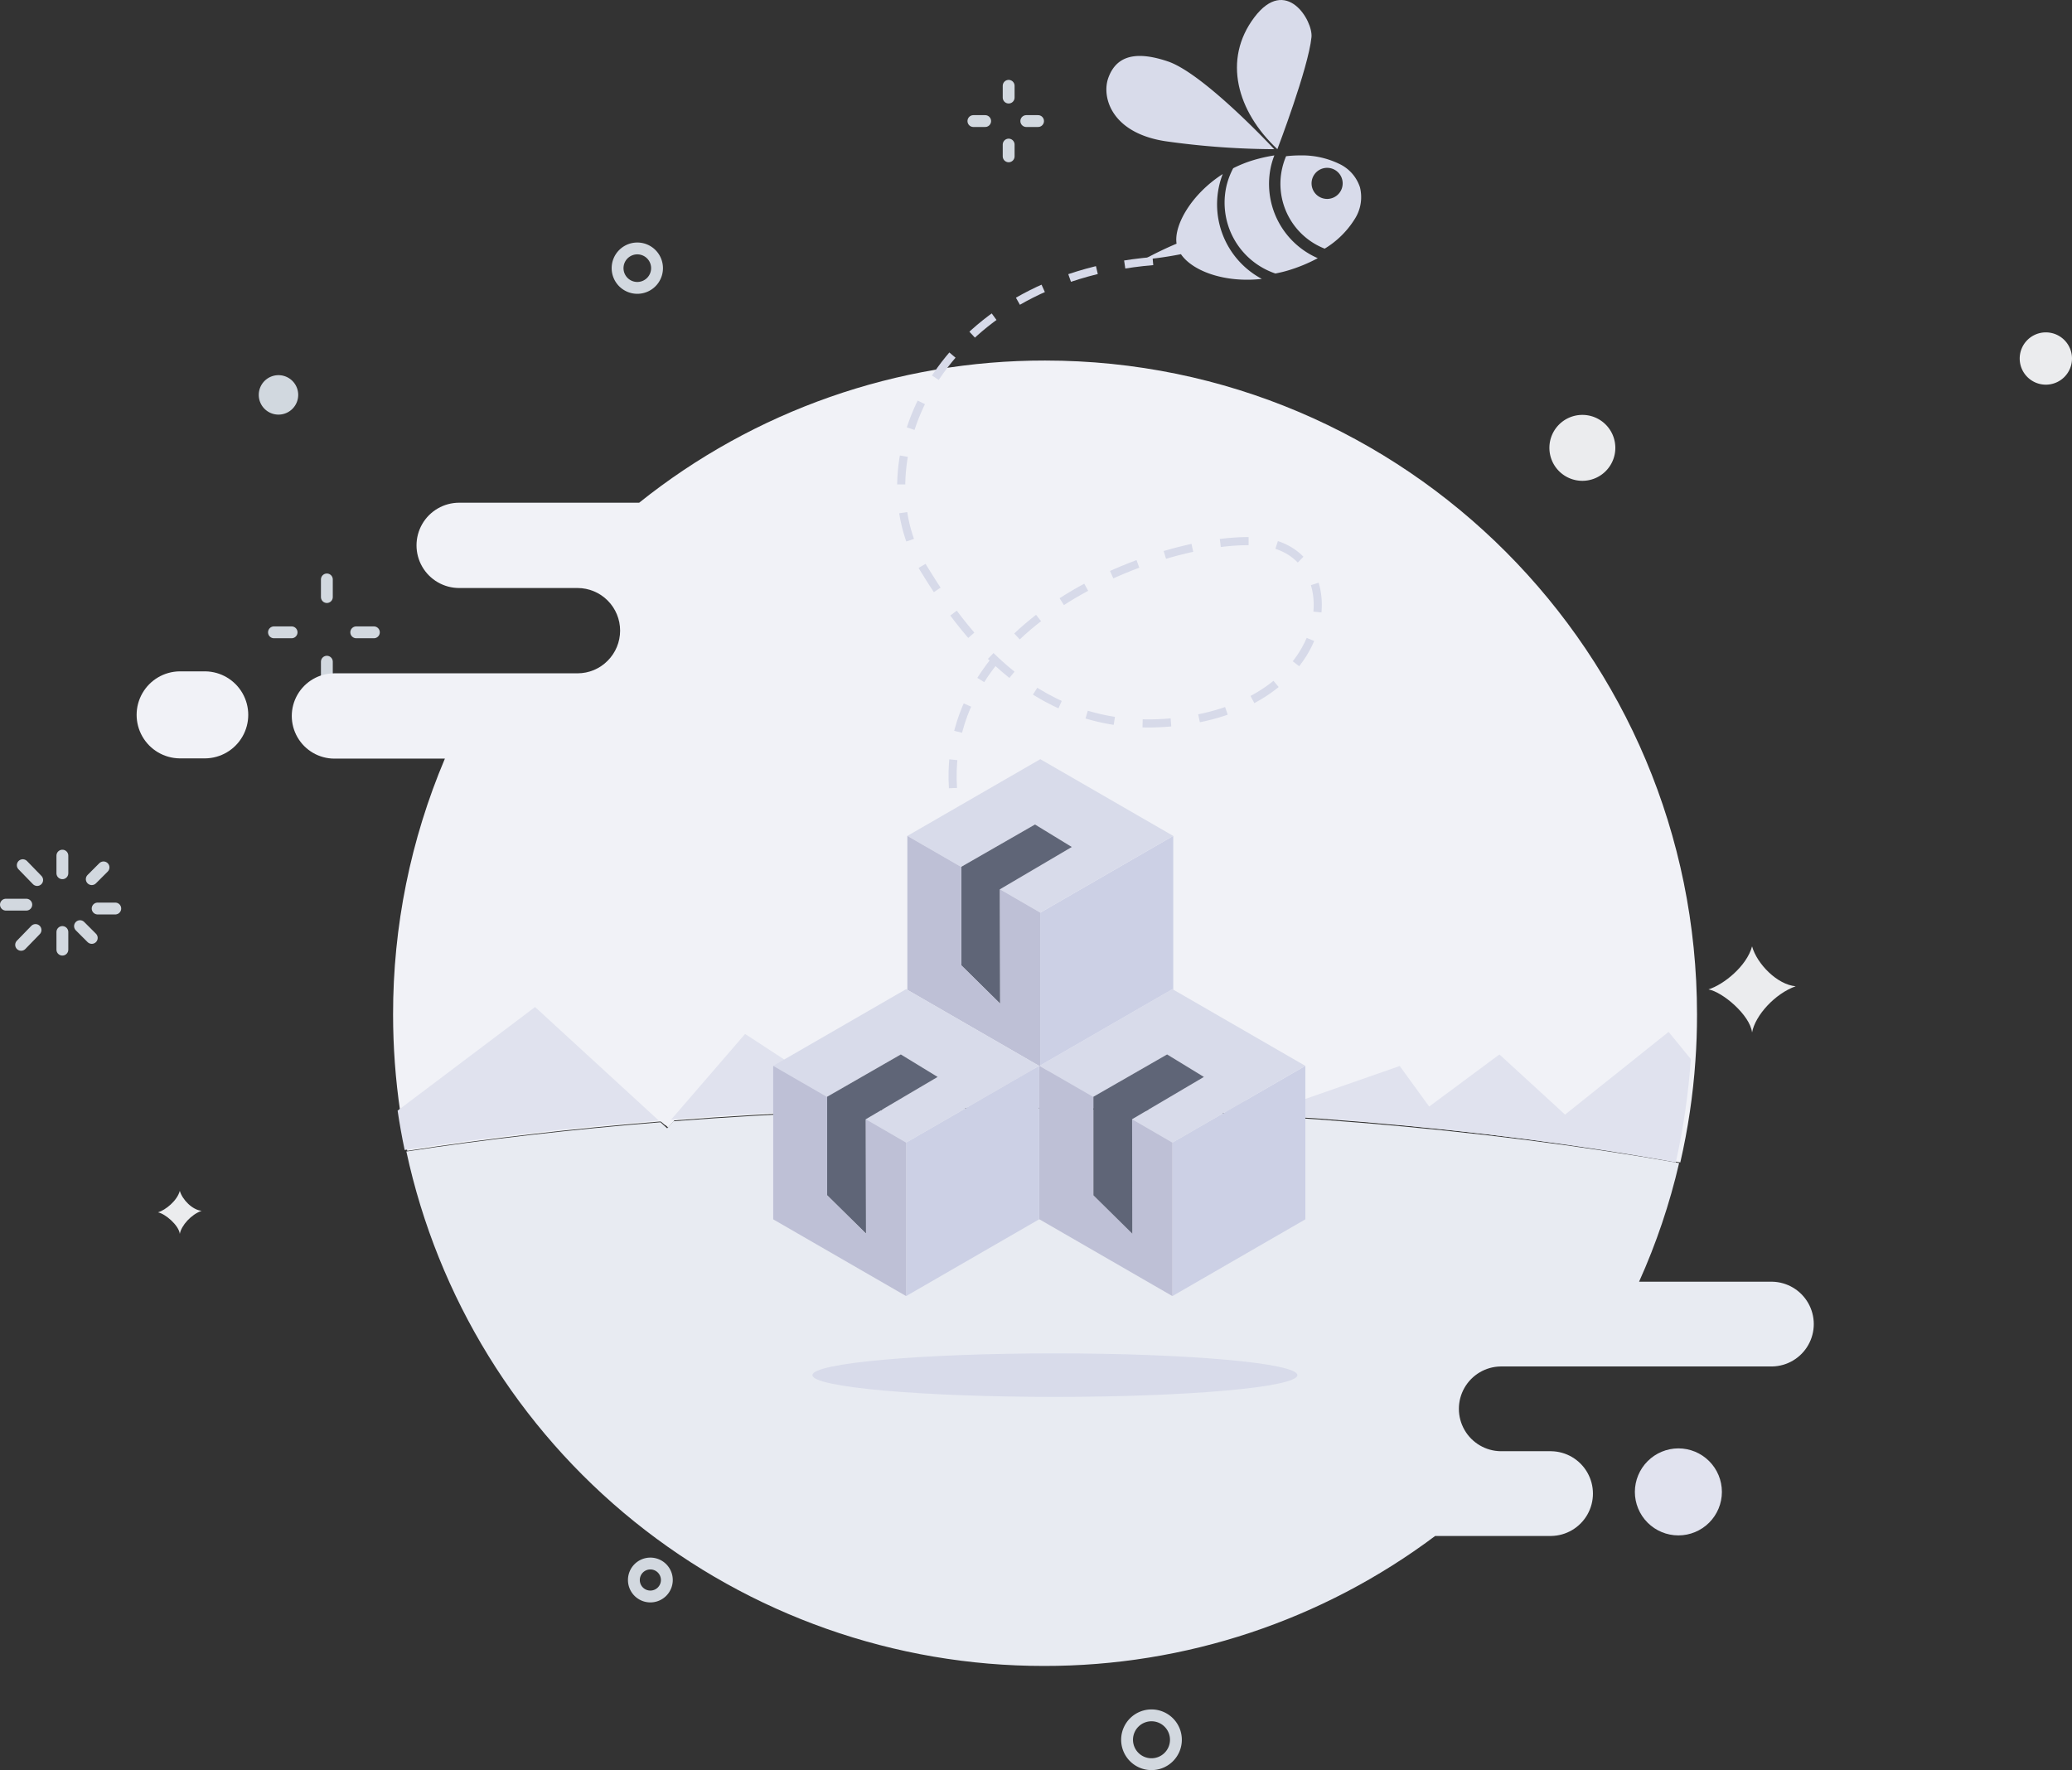 <svg xmlns="http://www.w3.org/2000/svg" xmlns:xlink="http://www.w3.org/1999/xlink" width="510.853" height="436.522" viewBox="0 0 510.853 436.522">
  <rect x="0" y="0" width="510.853" height="436.522" fill="#333333" stroke="none"/>
  <defs>
    <clipPath id="clip-path">
      <path id="Clip_2" data-name="Clip 2" d="M85.615,35.06H41.235a10.517,10.517,0,0,0,0,21.034h29.2a10.509,10.509,0,0,1,7.4,17.944,10.414,10.414,0,0,1-7.4,3.093H10.483a10.517,10.517,0,0,0,0,21.034H37.715a161.247,161.247,0,0,0-12.774,63.109A163.6,163.6,0,0,0,26.7,185.191q.722,4.891,1.741,9.691C48.215,191.847,69.2,189.4,91.1,187.624l1.648,1.508,1.551-1.76c26.315-2.054,53.935-3.149,82.422-3.149,60.524,0,117.162,4.936,165.587,13.519a161.638,161.638,0,0,0,3.72-25.011q.407-5.679.4-11.457C346.432,72.2,274.468,0,185.688,0A159.732,159.732,0,0,0,85.615,35.06Z" transform="translate(0)" fill="none"/>
    </clipPath>
    <clipPath id="clip-path-2">
      <path id="Clip_5" data-name="Clip 5" d="M10.618,0a10.731,10.731,0,0,0,0,21.46h6.354a10.731,10.731,0,0,0,0-21.46Z" fill="none"/>
    </clipPath>
    <clipPath id="clip-path-3">
      <path id="Clip_8" data-name="Clip 8" d="M65.848,3.129,64.3,4.878l-1.648-1.5C40.75,5.149,19.776,7.572,0,10.591a160.658,160.658,0,0,0,157.213,126.86A160.31,160.31,0,0,0,253.645,105.4h28.6a10.451,10.451,0,0,0,0-20.9H269.806a10.451,10.451,0,0,1,0-20.9h66.946a10.452,10.452,0,0,0,0-20.9H303.925A158.289,158.289,0,0,0,313.8,13.434C265.382,4.907,208.759,0,148.248,0,119.769,0,92.154,1.087,65.848,3.129Z" fill="none"/>
    </clipPath>
    <clipPath id="clip-path-4">
      <path id="Clip_11" data-name="Clip 11" d="M247.68,32.19c-49.828-9.012-107.012-13.775-165.37-13.775-11.966,0-23.99.2-35.737.593L84.95,8.413l66.019,10,28.658-10,7.261,10L204.206,5.56l16.184,14.833L245.914,0l5.478,6.7a168.825,168.825,0,0,1-3.712,25.485ZM0,21.622l0,0L18.224.509l28.349,18.5C30.91,19.53,15.242,20.408,0,21.622Z" transform="translate(0 0)" fill="none"/>
    </clipPath>
    <clipPath id="clip-path-5">
      <path id="Clip_14" data-name="Clip 14" d="M0,.221,1.579,1.534,3.066,0C2.042.067,1.016.141,0,.221Z" fill="none"/>
    </clipPath>
    <clipPath id="clip-path-6">
      <path id="Clip_17" data-name="Clip 17" d="M0,25.55q.722,4.9,1.738,9.706c19.773-3.04,40.747-5.485,62.643-7.269L33.891,0Z" fill="none"/>
    </clipPath>
    <clipPath id="clip-path-7">
      <path id="Clip_20" data-name="Clip 20" d="M0,5.365C0,8.327,26.766,10.73,59.784,10.73s59.783-2.4,59.783-5.365S92.8,0,59.784,0,0,2.4,0,5.365Z" fill="none"/>
    </clipPath>
    <clipPath id="clip-path-8">
      <path id="Clip_23" data-name="Clip 23" d="M0,10.73A10.73,10.73,0,1,0,10.73,0,10.762,10.762,0,0,0,0,10.73Z" fill="none"/>
    </clipPath>
  </defs>
  <g id="artwork" transform="translate(1.065 13.804)">
    <g id="circle" transform="translate(0.395 7.356)">
      <path id="Stroke_1" data-name="Stroke 1" d="M0,0V4.347" transform="translate(13.919 189.834)" fill="none" stroke="#d2d8df" stroke-linecap="round" stroke-miterlimit="10" stroke-width="2.921"/>
      <g id="Group_8" data-name="Group 8" transform="translate(0 192.19)">
        <path id="Stroke_2" data-name="Stroke 2" d="M0,0,3.552,3.657" transform="translate(4.154 0)" fill="none" stroke="#d2d8df" stroke-linecap="round" stroke-miterlimit="10" stroke-width="2.921"/>
        <path id="Stroke_4" data-name="Stroke 4" d="M0,0H5.023" transform="translate(0 9.735)" fill="none" stroke="#d2d8df" stroke-linecap="round" stroke-miterlimit="10" stroke-width="2.921"/>
        <path id="Stroke_6" data-name="Stroke 6" d="M0,3.657,3.552,0" transform="translate(3.748 15.986)" fill="none" stroke="#d2d8df" stroke-linecap="round" stroke-miterlimit="10" stroke-width="2.921"/>
      </g>
      <path id="Stroke_9" data-name="Stroke 9" d="M0,4.347V0" transform="translate(13.919 208.673)" fill="none" stroke="#d2d8df" stroke-linecap="round" stroke-miterlimit="10" stroke-width="2.921"/>
      <path id="Stroke_10" data-name="Stroke 10" d="M2.9,2.9,0,0" transform="translate(18.266 207.224)" fill="none" stroke="#d2d8df" stroke-linecap="round" stroke-miterlimit="10" stroke-width="2.921"/>
      <path id="Stroke_11" data-name="Stroke 11" d="M4.347,0H0" transform="translate(22.613 202.876)" fill="none" stroke="#d2d8df" stroke-linecap="round" stroke-miterlimit="10" stroke-width="2.921"/>
      <path id="Stroke_12" data-name="Stroke 12" d="M2.9,0,0,2.9" transform="translate(21.164 192.733)" fill="none" stroke="#d2d8df" stroke-linecap="round" stroke-miterlimit="10" stroke-width="2.921"/>
      <path id="Stroke_13" data-name="Stroke 13" d="M0,0V2.9" transform="translate(247.226)" fill="none" stroke="#d2d8df" stroke-linecap="round" stroke-miterlimit="10" stroke-width="2.921"/>
      <path id="Stroke_15" data-name="Stroke 15" d="M0,0H2.9" transform="translate(238.532 8.695)" fill="none" stroke="#d2d8df" stroke-linecap="round" stroke-miterlimit="10" stroke-width="2.921"/>
      <path id="Stroke_16" data-name="Stroke 16" d="M0,2.9V0" transform="translate(247.226 14.491)" fill="none" stroke="#d2d8df" stroke-linecap="round" stroke-miterlimit="10" stroke-width="2.921"/>
      <path id="Stroke_17" data-name="Stroke 17" d="M2.9,0H0" transform="translate(251.574 8.695)" fill="none" stroke="#d2d8df" stroke-linecap="round" stroke-miterlimit="10" stroke-width="2.921"/>
      <path id="Stroke_18" data-name="Stroke 18" d="M0,0V4.347" transform="translate(79.129 121.726)" fill="none" stroke="#d2d8df" stroke-linecap="round" stroke-miterlimit="10" stroke-width="2.921"/>
      <path id="Stroke_19" data-name="Stroke 19" d="M0,0H4.347" transform="translate(66.087 134.768)" fill="none" stroke="#d2d8df" stroke-linecap="round" stroke-miterlimit="10" stroke-width="2.921"/>
      <path id="Stroke_20" data-name="Stroke 20" d="M0,4.347V0" transform="translate(79.129 142.013)" fill="none" stroke="#d2d8df" stroke-linecap="round" stroke-miterlimit="10" stroke-width="2.921"/>
      <path id="Stroke_21" data-name="Stroke 21" d="M4.347,0H0" transform="translate(86.374 134.768)" fill="none" stroke="#d2d8df" stroke-linecap="round" stroke-miterlimit="10" stroke-width="2.921"/>
      <g id="Group_42" data-name="Group 42" transform="translate(37.5 40.104)">
        <path id="Stroke_22" data-name="Stroke 22" d="M6.272,0A6.273,6.273,0,1,1,0,6.273" transform="translate(347.285 239.631)" fill="none" stroke="#d2d8df" stroke-linecap="round" stroke-miterlimit="10" stroke-width="2.921"/>
        <path id="Fill_26" data-name="Fill 26" d="M0,10.616C3.724,9.454,9.432,4.9,10.754,0c1.2,4.332,6.221,9.454,10.754,9.842-5.1,1.806-9.98,7.173-10.754,11.389C10.227,16.934,3.48,11.242,0,10.616" transform="translate(382.261 172.101)" fill="#ebecee"/>
        <path id="Fill_28" data-name="Fill 28" d="M0,5.307C1.863,4.727,4.716,2.45,5.376,0c.6,2.165,3.11,4.727,5.376,4.921-2.55.9-4.989,3.586-5.376,5.694C5.113,8.466,1.74,5.62,0,5.307" transform="translate(0 232.392)" fill="#ebecee"/>
        <path id="Fill_30" data-name="Fill 30" d="M9.726,4.864A4.863,4.863,0,1,1,4.863,0,4.863,4.863,0,0,1,9.726,4.864" transform="translate(24.838 31.251)" fill="#d1d8df"/>
        <path id="Fill_32" data-name="Fill 32" d="M16.258,8.13A8.129,8.129,0,1,1,8.129,0a8.13,8.13,0,0,1,8.128,8.13" transform="translate(343.045 41.046)" fill="#ebecee"/>
        <path id="Fill_34" data-name="Fill 34" d="M12.894,6.449A6.447,6.447,0,1,1,6.448,0a6.448,6.448,0,0,1,6.446,6.449" transform="translate(458.999 20.699)" fill="#ebecee"/>
        <path id="Stroke_36" data-name="Stroke 36" d="M8.128,4.066A4.064,4.064,0,1,1,4.063,0,4.065,4.065,0,0,1,8.128,4.066Z" transform="translate(117.324 324.293)" fill="none" stroke="#d2d8df" stroke-linecap="round" stroke-miterlimit="10" stroke-width="2.921"/>
        <path id="Stroke_38" data-name="Stroke 38" d="M9.726,4.864A4.863,4.863,0,1,1,4.863,0,4.863,4.863,0,0,1,9.726,4.864Z" transform="translate(113.307 0)" fill="none" stroke="#d2d8df" stroke-linecap="round" stroke-miterlimit="10" stroke-width="2.921"/>
        <path id="Stroke_40" data-name="Stroke 40" d="M8.163,11.651a6.021,6.021,0,1,1,3.485-7.77A6.021,6.021,0,0,1,8.163,11.651Z" transform="translate(238.92 361.73)" fill="none" stroke="#d2d8df" stroke-linecap="round" stroke-miterlimit="10" stroke-width="2.921"/>
      </g>
    </g>
    <g id="Group_3" data-name="Group 3" transform="translate(70.908 75.103)">
      <path id="Clip_2-2" data-name="Clip 2" d="M85.615,35.06H41.235a10.517,10.517,0,0,0,0,21.034h29.2a10.509,10.509,0,0,1,7.4,17.944,10.414,10.414,0,0,1-7.4,3.093H10.483a10.517,10.517,0,0,0,0,21.034H37.715a161.247,161.247,0,0,0-12.774,63.109A163.6,163.6,0,0,0,26.7,185.191q.722,4.891,1.741,9.691C48.215,191.847,69.2,189.4,91.1,187.624l1.648,1.508,1.551-1.76c26.315-2.054,53.935-3.149,82.422-3.149,60.524,0,117.162,4.936,165.587,13.519a161.638,161.638,0,0,0,3.72-25.011q.407-5.679.4-11.457C346.432,72.2,274.468,0,185.688,0A159.732,159.732,0,0,0,85.615,35.06Z" transform="translate(0 0)" fill="none"/>
      <g id="Group_3-2" data-name="Group 3" transform="translate(0 0)" clip-path="url(#clip-path)">
        <path id="Fill_1" data-name="Fill 1" d="M0,213.071H361.761V0H0Z" transform="translate(-7.664 -7.664)" fill="#f1f2f7"/>
      </g>
    </g>
    <g id="Group_6" data-name="Group 6" transform="translate(32.586 151.748)">
      <path id="Clip_5-2" data-name="Clip 5" d="M10.618,0a10.731,10.731,0,0,0,0,21.46h6.354a10.731,10.731,0,0,0,0-21.46Z" transform="translate(0 0)" fill="none"/>
      <g id="Group_6-2" data-name="Group 6" transform="translate(0 0)" clip-path="url(#clip-path-2)">
        <path id="Fill_4" data-name="Fill 4" d="M0,36.789H42.921V0H0Z" transform="translate(-7.664 -7.664)" fill="#f1f2f7"/>
      </g>
    </g>
    <g id="Group_9" data-name="Group 9" transform="translate(99.125 259.558)">
      <path id="Clip_8-2" data-name="Clip 8" d="M65.848,3.129,64.3,4.878l-1.648-1.5C40.75,5.149,19.776,7.572,0,10.591a160.658,160.658,0,0,0,157.213,126.86A160.31,160.31,0,0,0,253.645,105.4h28.6a10.451,10.451,0,0,0,0-20.9H269.806a10.451,10.451,0,0,1,0-20.9h66.946a10.452,10.452,0,0,0,0-20.9H303.925A158.289,158.289,0,0,0,313.8,13.434C265.382,4.907,208.759,0,148.248,0,119.769,0,92.154,1.087,65.848,3.129Z" transform="translate(0 0)" fill="none"/>
      <g id="Group_9-2" data-name="Group 9" transform="translate(0 0)" clip-path="url(#clip-path-3)">
        <path id="Fill_7" data-name="Fill 7" d="M0,152.78H362.56V0H0Z" transform="translate(-7.664 -7.664)" fill="#e8ebf2"/>
      </g>
    </g>
    <g id="Group_12" data-name="Group 12" transform="translate(164.414 240.655)">
      <path id="Clip_11-2" data-name="Clip 11" d="M247.68,32.19c-49.828-9.012-107.012-13.775-165.37-13.775-11.966,0-23.99.2-35.737.593L84.95,8.413l66.019,10,28.658-10,7.261,10L204.206,5.56l16.184,14.833L245.914,0l5.478,6.7a168.825,168.825,0,0,1-3.712,25.485ZM0,21.622l0,0L18.224.509l28.349,18.5C30.91,19.53,15.242,20.408,0,21.622Z" transform="translate(0 0)" fill="none"/>
      <g id="Group_12-2" data-name="Group 12" transform="translate(0 0)" clip-path="url(#clip-path-4)">
        <path id="Fill_10" data-name="Fill 10" d="M0,47.519H266.722V0H0Z" transform="translate(-7.664 -7.664)" fill="#e0e2ee"/>
      </g>
    </g>
    <g id="Group_15" data-name="Group 15" transform="translate(161.348 262.115)">
      <path id="Clip_14-2" data-name="Clip 14" d="M0,.221,1.579,1.534,3.066,0C2.042.067,1.016.141,0,.221Z" transform="translate(0 0)" fill="none"/>
      <g id="Group_15-2" data-name="Group 15" transform="translate(0 0)" clip-path="url(#clip-path-5)">
        <path id="Fill_13" data-name="Fill 13" d="M0,16.862H18.395V0H0Z" transform="translate(-7.664 -7.664)" fill="#f1f2f7"/>
      </g>
    </g>
    <g id="Group_18" data-name="Group 18" transform="translate(96.967 234.523)">
      <path id="Clip_17-2" data-name="Clip 17" d="M0,25.55q.722,4.9,1.738,9.706c19.773-3.04,40.747-5.485,62.643-7.269L33.891,0Z" transform="translate(0 0)" fill="none"/>
      <g id="Group_18-2" data-name="Group 18" transform="translate(0 0)" clip-path="url(#clip-path-6)">
        <path id="Fill_16" data-name="Fill 16" d="M0,50.585H79.71V0H0Z" transform="translate(-7.664 -7.664)" fill="#e0e2ee"/>
      </g>
    </g>
    <g id="Group_21" data-name="Group 21" transform="translate(199.236 319.933)">
      <path id="Clip_20-2" data-name="Clip 20" d="M0,5.365C0,8.327,26.766,10.73,59.784,10.73s59.783-2.4,59.783-5.365S92.8,0,59.784,0,0,2.4,0,5.365Z" transform="translate(0)" fill="none"/>
      <g id="Group_21-2" data-name="Group 21" transform="translate(0)" clip-path="url(#clip-path-7)">
        <path id="Fill_19" data-name="Fill 19" d="M0,26.059H134.894V0H0Z" transform="translate(-7.663 -7.664)" fill="#d8dbea"/>
      </g>
    </g>
    <g id="Group_24" data-name="Group 24" transform="translate(402.011 343.358)">
      <path id="Clip_23-2" data-name="Clip 23" d="M0,10.73A10.73,10.73,0,1,0,10.73,0,10.762,10.762,0,0,0,0,10.73Z" transform="translate(0 0)" fill="none"/>
      <g id="Group_24-2" data-name="Group 24" transform="translate(0 0)" clip-path="url(#clip-path-8)">
        <path id="Fill_22" data-name="Fill 22" d="M0,36.789H36.789V0H0Z" transform="translate(-7.664 -7.664)" fill="#e1e3ef"/>
      </g>
    </g>
    <g id="Bee" transform="translate(221.13 -13.804)">
      <path id="Stroke_3" data-name="Stroke 3" d="M62.05,0C8.95,4.495-10.566,49.44,5.422,75.639c11.281,18.485,30.4,43.467,66.033,37.474S110.09,74.142,91.323,69.656,5.7,86.093,13.257,134.424c5.454,34.872,52.73,44.924,52.73,44.924" transform="translate(0 64.381)" fill="none" stroke="#d7dae9" stroke-miterlimit="10" stroke-width="2" stroke-dasharray="7"/>
      <path id="Fill_5" data-name="Fill 5" d="M9.965,36.789s7.609-19.876,8.411-27.608C18.8,5.141,12.1-6.108,4.267,4.3S.005,27.461,9.965,36.789" transform="translate(82.776 0)" fill="#d8dbea"/>
      <path id="Fill_7-2" data-name="Fill 7" d="M15.156,1.347C6.242-1.667,2.207.683.488,5.374S1.169,19,14.613,21.035a196.222,196.222,0,0,0,26.775,1.958S24.07,4.361,15.156,1.347" transform="translate(50.585 13.796)" fill="#d8dbea"/>
      <path id="Fill_9" data-name="Fill 9" d="M11.521,2.405A19.832,19.832,0,0,1,12.289,0,39.872,39.872,0,0,0,7.284,1.119,30.709,30.709,0,0,0,2.145,3.16,18.22,18.22,0,0,0,.518,7.392,18.438,18.438,0,0,0,12.551,29.125c.97-.192,1.945-.415,2.922-.7a38.944,38.944,0,0,0,7.521-3.083A19.961,19.961,0,0,1,11.521,2.405" transform="translate(79.71 38.322)" fill="#d8dbea"/>
      <path id="Fill_11" data-name="Fill 11" d="M18.657,2.654A21.34,21.34,0,0,1,19.484,0C11.733,4.966,7.392,12.672,8.108,17.167A89.868,89.868,0,0,0,0,21.089a90.191,90.191,0,0,0,9.183-1.331c2.917,4.262,11,7.116,19.942,6.093a20.83,20.83,0,0,1-10.467-23.2" transform="translate(59.783 42.921)" fill="#d8dbea"/>
      <path id="Fill_13-2" data-name="Fill 13" d="M10.9,22.994A17.169,17.169,0,0,1,.464,2.988,17.559,17.559,0,0,1,1.384.2,30.607,30.607,0,0,1,4.8,0a21.122,21.122,0,0,1,9.642,2.064,9.677,9.677,0,0,1,5.154,5.8,9.988,9.988,0,0,1-1.347,7.921A22.338,22.338,0,0,1,10.9,22.993Zm.6-19.928a3.831,3.831,0,0,0-.894,7.557,3.881,3.881,0,0,0,.9.107A3.832,3.832,0,0,0,11.5,3.066Z" transform="translate(93.507 38.322)" fill="#d8dbea"/>
    </g>
    <g id="_Group_2" data-name=" Group 2" transform="translate(189.57 173.405)">
      <path id="Path_32883" data-name="Path 32883" d="M406.364,289.78v37.846L373.59,346.549V308.7Z" transform="translate(-275.167 -214.152)" fill="#ccd0e5"/>
      <path id="Path_32884" data-name="Path 32884" d="M256.374,240.8l32.573-18.806.181.1,32.593,18.82-32.774,18.92-9.938-5.764,17.709-10.426-9.083-5.552-18.167,10.437h-.1l-13.2-7.615Z" transform="translate(-190.524 -165.285)" fill="#d8dbea"/>
      <path id="Path_32885" data-name="Path 32885" d="M288.7,308.7v37.849l-32.777-18.923h-.095V289.78h.095l13.2,7.615h.1V321.7l9.589,9.46-.047-28.224Z" transform="translate(-190.279 -214.152)" fill="#bec0d6"/>
      <path id="Path_32886" data-name="Path 32886" d="M331.06,285.222l-17.709,10.426.048,28.224-9.589-9.46V290.107l18.167-10.437Z" transform="translate(-224.865 -206.864)" fill="#5f6577"/>
      <path id="Path_32887" data-name="Path 32887" d="M289.677,86.64v37.846l-.022.039-.181-.1L256.9,143.228V105.56Z" transform="translate(-191.05 -67.717)" fill="#ccd0e5"/>
      <path id="Path_32888" data-name="Path 32888" d="M205.041,37.773l-32.777,18.92-9.938-5.764L180.038,40.5l-9.083-5.549L152.788,45.388h-.1l-13.2-7.615L172.264,18.85Z" transform="translate(-106.414 -18.85)" fill="#d8dbea"/>
      <path id="Path_32889" data-name="Path 32889" d="M214.38,82.089,196.668,92.515l.05,28.224-9.589-9.46V86.974L205.3,76.54Z" transform="translate(-140.756 -60.436)" fill="#5f6577"/>
      <path id="Path_32890" data-name="Path 32890" d="M172.142,105.56v37.668l-.2.117h-.095L139.32,124.57l.047-.084V86.64l13.2,7.615h.1V118.56l9.589,9.46L162.2,99.8Z" transform="translate(-106.292 -67.717)" fill="#bec0d6"/>
      <path id="Path_32891" data-name="Path 32891" d="M171.187,289.78v37.846L138.41,346.549V308.7Z" transform="translate(-105.636 -214.152)" fill="#ccd0e5"/>
      <path id="Path_32892" data-name="Path 32892" d="M86.551,240.913l-32.777,18.92-9.938-5.764,17.712-10.426-9.083-5.552L34.3,248.528h-.1L21,240.913,53.774,221.99l.254.148Z" transform="translate(-21 -165.285)" fill="#d8dbea"/>
      <path id="Path_32893" data-name="Path 32893" d="M95.89,285.222,78.178,295.648l.05,28.224-9.589-9.46V290.107L86.807,279.67Z" transform="translate(-55.342 -206.864)" fill="#5f6577"/>
      <path id="Path_32894" data-name="Path 32894" d="M53.774,308.7v37.849L21,327.626V289.78L34.2,297.4h.1V321.7l9.589,9.46-.05-28.224Z" transform="translate(-21 -214.152)" fill="#bec0d6"/>
    </g>
  </g>
</svg>
